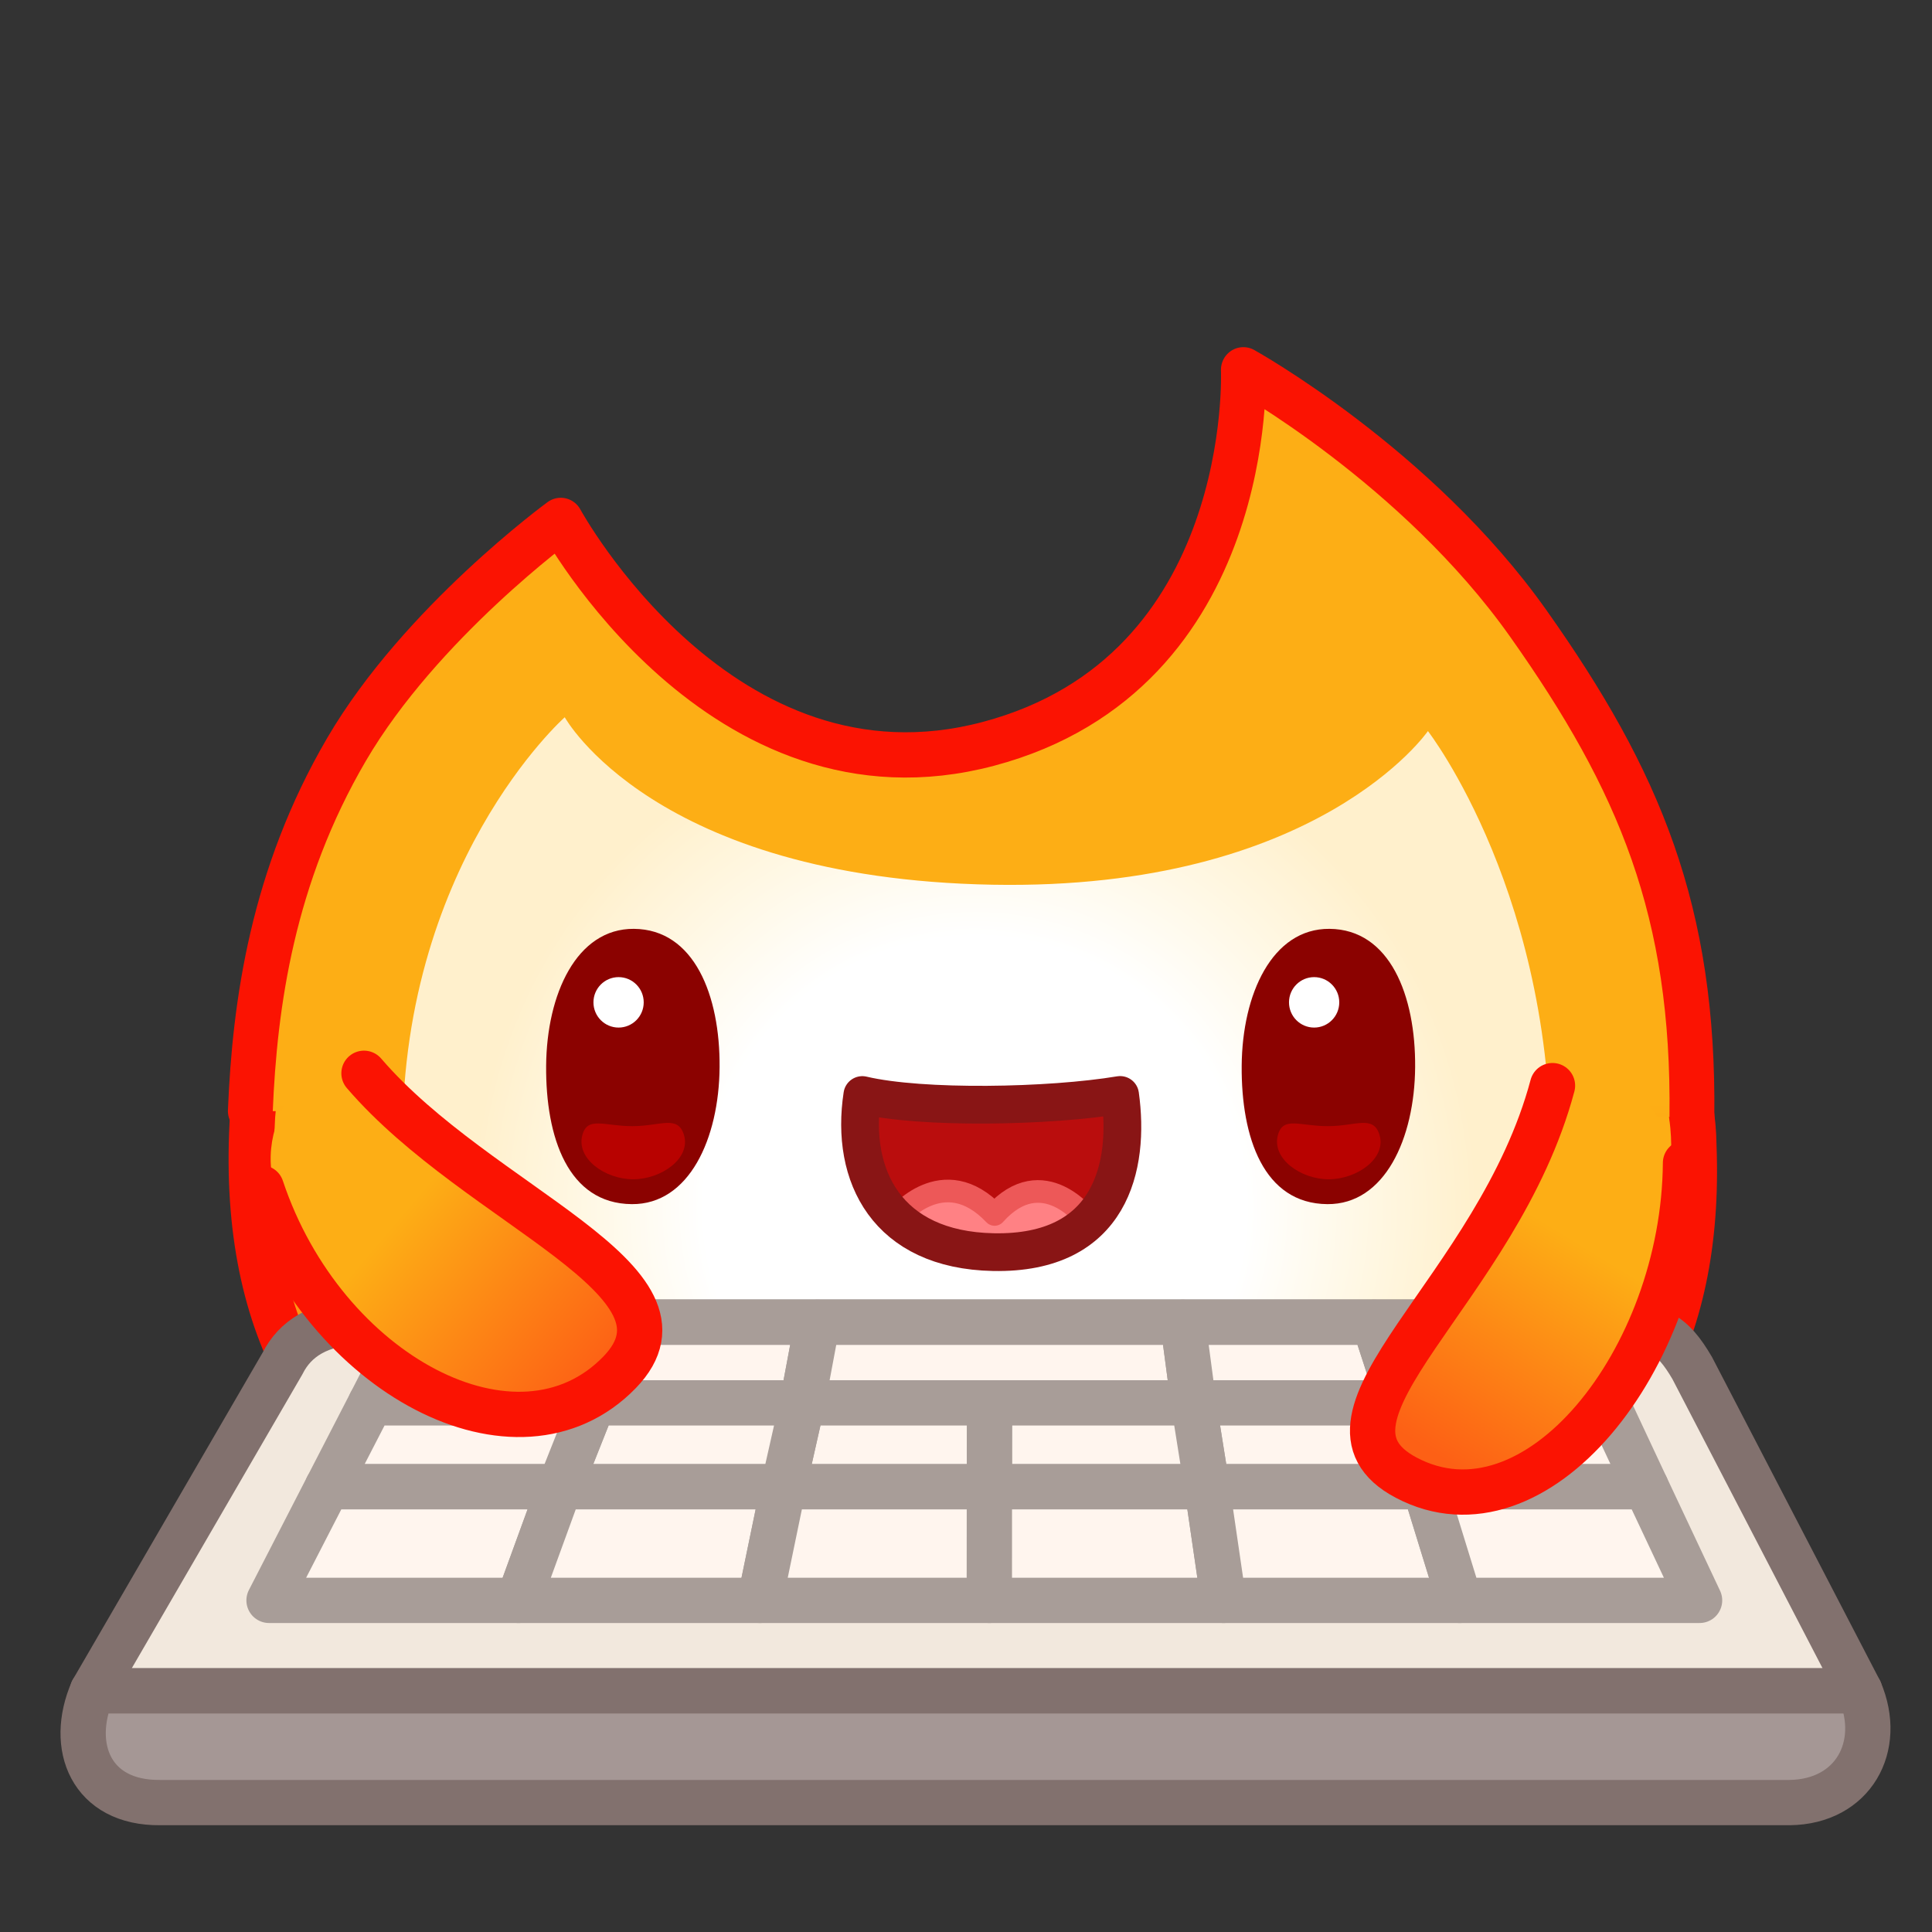<svg xmlns="http://www.w3.org/2000/svg" viewBox="0 0 512 512" width="512" height="512" preserveAspectRatio="xMidYMid meet" style="width: 100%; height: 100%; transform: translate3d(0px, 0px, 0px); content-visibility: visible;"><rect x="0" y="0" width="512" height="512" fill="#333333" stroke="none"/><defs><clipPath id="__lottie_element_2"><rect width="512" height="512" x="0" y="0"/></clipPath><linearGradient id="__lottie_element_6" spreadMethod="pad" gradientUnits="userSpaceOnUse" x1="-0.784" y1="-87.897" x2="-0.784" y2="110.701"><stop offset="29%" stop-color="rgb(253,174,21)"/><stop offset="64%" stop-color="rgb(253,135,21)"/><stop offset="100%" stop-color="rgb(253,96,21)"/></linearGradient><linearGradient id="__lottie_element_10" spreadMethod="pad" gradientUnits="userSpaceOnUse" x1="-0.724" y1="57.793" x2="-0.724" y2="264.168"><stop offset="29%" stop-color="rgb(253,174,21)"/><stop offset="64%" stop-color="rgb(253,135,21)"/><stop offset="100%" stop-color="rgb(253,96,21)"/></linearGradient><radialGradient id="__lottie_element_14" spreadMethod="pad" gradientUnits="userSpaceOnUse" cx="-0.402" cy="16.079" r="132.971" fx="-0.402" fy="16.079"><stop offset="54%" stop-color="rgb(255,255,255)"/><stop offset="77%" stop-color="rgb(255,248,229)"/><stop offset="100%" stop-color="rgb(255,240,204)"/></radialGradient><linearGradient id="__lottie_element_79" spreadMethod="pad" gradientUnits="userSpaceOnUse" x1="-21.783" y1="-34.317" x2="28.096" y2="46.805"><stop offset="29%" stop-color="rgb(253,174,21)"/><stop offset="64%" stop-color="rgb(253,135,21)"/><stop offset="100%" stop-color="rgb(253,96,21)"/></linearGradient><linearGradient id="__lottie_element_83" spreadMethod="pad" gradientUnits="userSpaceOnUse" x1="-21.783" y1="-34.317" x2="28.096" y2="46.805"><stop offset="29%" stop-color="rgb(253,174,21)"/><stop offset="64%" stop-color="rgb(253,135,21)"/><stop offset="100%" stop-color="rgb(253,96,21)"/></linearGradient><linearGradient id="__lottie_element_87" spreadMethod="pad" gradientUnits="userSpaceOnUse" x1="-21.783" y1="-34.317" x2="28.096" y2="46.805"><stop offset="29%" stop-color="rgb(253,174,21)"/><stop offset="64%" stop-color="rgb(253,135,21)"/><stop offset="100%" stop-color="rgb(253,96,21)"/></linearGradient><linearGradient id="__lottie_element_91" spreadMethod="pad" gradientUnits="userSpaceOnUse" x1="-21.783" y1="-34.317" x2="28.096" y2="46.805"><stop offset="29%" stop-color="rgb(253,174,21)"/><stop offset="64%" stop-color="rgb(253,135,21)"/><stop offset="100%" stop-color="rgb(253,96,21)"/></linearGradient><linearGradient id="__lottie_element_119" spreadMethod="pad" gradientUnits="userSpaceOnUse" x1="-4.678" y1="-28.452" x2="6.811" y2="22.101"><stop offset="18%" stop-color="rgb(250,128,131)"/><stop offset="33%" stop-color="rgb(252,159,165)"/><stop offset="59%" stop-color="rgb(255,191,199)"/><stop offset="79%" stop-color="rgb(255,178,182)"/><stop offset="92%" stop-color="rgb(255,166,165)"/></linearGradient></defs><g clip-path="url(#__lottie_element_2)"><g transform="matrix(1,0,0,1,345.924,181.399)" opacity="1" style="display: none;"><g opacity="1" transform="matrix(1,0,0,1,0,0)"><path fill="rgb(255,158,19)" fill-opacity="1" d=" M-158.201,-159.822 C-155.343,-144.115 -166.991,-137.333 -169.657,-126.066 C-172.324,-114.798 -163.16,-110.467 -156.58,-111.093 C-148.336,-113.543 -146.992,-119.772 -147.339,-126.563 C-147.672,-133.043 -149.763,-151.149 -158.201,-159.822z"/><path stroke-linecap="round" stroke-linejoin="round" fill-opacity="0" stroke="rgb(251,19,2)" stroke-opacity="1" stroke-width="11" d=" M-158.201,-159.822 C-155.343,-144.115 -166.991,-137.333 -169.657,-126.066 C-172.324,-114.798 -163.16,-110.467 -156.58,-111.093 C-148.336,-113.543 -146.992,-119.772 -147.339,-126.563 C-147.672,-133.043 -149.763,-151.149 -158.201,-159.822z"/></g></g><g transform="matrix(1,0,0,1,436.969,165.65)" opacity="1" style="display: none;"><g opacity="1" transform="matrix(1,0,0,1,0,0)"><path fill="rgb(255,158,19)" fill-opacity="1" d=" M-153.88,-153.785 C-155.143,-143.938 -161.805,-138.963 -164.447,-128.786 C-167.09,-118.608 -159.63,-115.348 -154.998,-116.449 C-149.675,-118.307 -150.214,-123.846 -150.504,-129.063 C-150.789,-134.151 -151.511,-146.383 -153.88,-153.785z"/><path stroke-linecap="round" stroke-linejoin="round" fill-opacity="0" stroke="rgb(251,19,2)" stroke-opacity="1" stroke-width="11" d=" M-153.88,-153.785 C-155.143,-143.938 -161.805,-138.963 -164.447,-128.786 C-167.09,-118.608 -159.63,-115.348 -154.998,-116.449 C-149.675,-118.307 -150.214,-123.846 -150.504,-129.063 C-150.789,-134.151 -151.511,-146.383 -153.88,-153.785z"/></g></g><g transform="matrix(0.995,-0.105,0.105,0.995,523.783,158.903)" opacity="1" style="display: none;"><g opacity="1" transform="matrix(1,0,0,1,0,0)"><path fill="rgb(255,158,19)" fill-opacity="1" d=" M-153.575,-153.359 C-155.129,-143.925 -161.439,-139.078 -164.08,-128.977 C-166.721,-118.877 -159.381,-115.692 -154.886,-116.827 C-149.769,-118.643 -150.441,-124.133 -150.727,-129.239 C-151.008,-134.229 -151.634,-146.047 -153.575,-153.359z"/><path stroke-linecap="round" stroke-linejoin="round" fill-opacity="0" stroke="rgb(251,19,2)" stroke-opacity="1" stroke-width="11" d=" M-153.575,-153.359 C-155.129,-143.925 -161.439,-139.078 -164.08,-128.977 C-166.721,-118.877 -159.381,-115.692 -154.886,-116.827 C-149.769,-118.643 -150.441,-124.133 -150.727,-129.239 C-151.008,-134.229 -151.634,-146.047 -153.575,-153.359z"/></g></g><g transform="matrix(1,0,0,1,450,158.75)" opacity="1" style="display: none;"><g opacity="1" transform="matrix(1,0,0,1,0,0)"><path fill="rgb(255,158,19)" fill-opacity="1" d=" M-150.813,-149.5 C-155.001,-143.812 -158.125,-140.12 -160.75,-130.716 C-163.375,-121.312 -157.125,-118.812 -153.875,-120.25 C-150.625,-121.688 -152.5,-126.737 -152.75,-130.837 C-153,-134.937 -152.751,-143 -150.813,-149.5z"/><path stroke-linecap="round" stroke-linejoin="round" fill-opacity="0" stroke="rgb(251,19,2)" stroke-opacity="1" stroke-width="11" d=" M-150.813,-149.5 C-155.001,-143.812 -158.125,-140.12 -160.75,-130.716 C-163.375,-121.312 -157.125,-118.812 -153.875,-120.25 C-150.625,-121.688 -152.5,-126.737 -152.75,-130.837 C-153,-134.937 -152.751,-143 -150.813,-149.5z"/></g></g><g transform="matrix(1,0,0,1,528.283,148.2)" opacity="1" style="display: none;"><g opacity="1" transform="matrix(1,0,0,1,0,0)"><path fill="rgb(255,158,19)" fill-opacity="1" d=" M-154.207,-131.33 C-161.069,-125.679 -166.952,-117.631 -168.008,-109.516 C-169.471,-99.055 -163.313,-96.235 -158.822,-97.37 C-153.711,-99.186 -154.479,-103.932 -154.672,-109.777 C-154.866,-115.621 -158.522,-120.726 -154.207,-131.33z"/><path stroke-linecap="round" stroke-linejoin="round" fill-opacity="0" stroke="rgb(251,19,2)" stroke-opacity="1" stroke-width="11" d=" M-154.207,-131.33 C-161.069,-125.679 -166.952,-117.631 -168.008,-109.516 C-169.471,-99.055 -163.313,-96.235 -158.822,-97.37 C-153.711,-99.186 -154.479,-103.932 -154.672,-109.777 C-154.866,-115.621 -158.522,-120.726 -154.207,-131.33z"/></g></g><g transform="matrix(1,0,0,1,350.965,154.157)" opacity="1" style="display: none;"><g opacity="1" transform="matrix(1,0,0,1,0,0)"><path fill="rgb(255,158,19)" fill-opacity="1" d=" M-167.099,-132.328 C-166.997,-124.972 -167.255,-117.581 -168.405,-109.235 C-169.321,-102.567 -166.988,-99.887 -162.426,-99.423 C-157.154,-99.737 -154.116,-103.421 -154.302,-109.517 C-154.487,-115.612 -162.01,-122.277 -167.099,-132.328z"/><path stroke-linecap="round" stroke-linejoin="round" fill-opacity="0" stroke="rgb(251,19,2)" stroke-opacity="1" stroke-width="11" d=" M-167.099,-132.328 C-166.997,-124.972 -167.255,-117.581 -168.405,-109.235 C-169.321,-102.567 -166.988,-99.887 -162.426,-99.423 C-157.154,-99.737 -154.116,-103.421 -154.302,-109.517 C-154.487,-115.612 -162.01,-122.277 -167.099,-132.328z"/></g></g><g transform="matrix(1,0,0,1,530.918,174.216)" opacity="1" style="display: none;"><g opacity="1" transform="matrix(1,0,0,1,0,0)"><path fill="rgb(255,158,19)" fill-opacity="1" d=" M-164.498,-138.226 C-168.317,-127.916 -171.367,-117.215 -172.583,-106.281 C-173.555,-97.523 -168.793,-93.941 -162.327,-93.36 C-154.212,-94.586 -150.297,-98.036 -150.397,-106.774 C-150.496,-115.513 -160.698,-121.32 -164.498,-138.226z"/><path stroke-linecap="round" stroke-linejoin="round" fill-opacity="0" stroke="rgb(251,19,2)" stroke-opacity="1" stroke-width="11" d=" M-164.498,-138.226 C-168.317,-127.916 -171.367,-117.215 -172.583,-106.281 C-173.555,-97.523 -168.793,-93.941 -162.327,-93.36 C-154.212,-94.586 -150.297,-98.036 -150.397,-106.774 C-150.496,-115.513 -160.698,-121.32 -164.498,-138.226z"/></g></g><g transform="matrix(0.99,-0.139,0.139,0.99,295.45,135.05)" opacity="1" style="display: none;"><g opacity="1" transform="matrix(1,0,0,1,0,0)"><path fill="rgb(255,158,19)" fill-opacity="1" d=" M-167.341,-131.781 C-166.874,-124.699 -166.874,-117.615 -168.017,-109.51 C-168.929,-103.035 -166.82,-100.438 -162.435,-99.985 C-157.427,-100.214 -154.471,-103.921 -154.664,-109.771 C-154.857,-115.621 -162.131,-122.366 -167.341,-131.781z"/><path stroke-linecap="round" stroke-linejoin="round" fill-opacity="0" stroke="rgb(251,19,2)" stroke-opacity="1" stroke-width="11" d=" M-167.341,-131.781 C-166.874,-124.699 -166.874,-117.615 -168.017,-109.51 C-168.929,-103.035 -166.82,-100.438 -162.435,-99.985 C-157.427,-100.214 -154.471,-103.921 -154.664,-109.771 C-154.857,-115.621 -162.131,-122.366 -167.341,-131.781z"/></g></g><g transform="matrix(1,0,0,1,535.6,270.35)" opacity="1" style="display: none;"><g opacity="1" transform="matrix(1,0,0,1,0,0)"><path fill="rgb(255,158,19)" fill-opacity="1" d=" M-170.65,-184.45 C-179.134,-156.542 -186.234,-131.342 -186.825,-108.325 C-187.791,-89.574 -180.084,-79.042 -163.975,-88.575 C-146.584,-79.892 -141.973,-94.881 -142,-112.875 C-141.759,-135.642 -160.409,-156.117 -170.65,-184.45z"/><path stroke-linecap="round" stroke-linejoin="round" fill-opacity="0" stroke="rgb(251,19,2)" stroke-opacity="1" stroke-width="11" d=" M-170.65,-184.45 C-179.134,-156.542 -186.234,-131.342 -186.825,-108.325 C-187.791,-89.574 -180.084,-79.042 -163.975,-88.575 C-146.584,-79.892 -141.973,-94.881 -142,-112.875 C-141.759,-135.642 -160.409,-156.117 -170.65,-184.45z"/></g></g><g transform="matrix(0.985,0.174,-0.174,0.985,432.16,187.685)" opacity="1" style="display: none;"><g opacity="1" transform="matrix(1,0,0,1,0,0)"><path fill="rgb(255,158,19)" fill-opacity="1" d=" M-159.389,-150.486 C-158.932,-142.146 -164.301,-135.075 -163.085,-129.111 C-161.988,-124.493 -158.73,-130.013 -156.513,-132.91 C-153.891,-130.06 -152.601,-126.044 -151.204,-129.185 C-149.723,-133.833 -155.676,-141.064 -159.389,-150.486z"/><path stroke-linecap="round" stroke-linejoin="round" fill-opacity="0" stroke="rgb(251,19,2)" stroke-opacity="1" stroke-width="11" d=" M-159.389,-150.486 C-158.932,-142.146 -164.301,-135.075 -163.085,-129.111 C-161.988,-124.493 -158.73,-130.013 -156.513,-132.91 C-153.891,-130.06 -152.601,-126.044 -151.204,-129.185 C-149.723,-133.833 -155.676,-141.064 -159.389,-150.486z"/></g></g><g transform="matrix(0.995,0.105,-0.105,0.995,371.645,178.744)" opacity="1" style="display: none;"><g opacity="1" transform="matrix(1,0,0,1,0,0)"><path fill="rgb(255,158,19)" fill-opacity="1" d=" M-159.362,-150.615 C-158.994,-142.251 -164.363,-135.107 -163.144,-129.071 C-162.046,-124.414 -158.772,-129.87 -156.524,-132.839 C-153.861,-129.915 -152.559,-125.969 -151.165,-129.144 C-149.684,-133.862 -155.722,-141.116 -159.362,-150.615z"/><path stroke-linecap="round" stroke-linejoin="round" fill-opacity="0" stroke="rgb(251,19,2)" stroke-opacity="1" stroke-width="11" d=" M-159.362,-150.615 C-158.994,-142.251 -164.363,-135.107 -163.144,-129.071 C-162.046,-124.414 -158.772,-129.87 -156.524,-132.839 C-153.861,-129.915 -152.559,-125.969 -151.165,-129.144 C-149.684,-133.862 -155.722,-141.116 -159.362,-150.615z"/></g></g><g transform="matrix(1,0,0,1,279,157.75)" opacity="1" style="display: none;"><g opacity="1" transform="matrix(1,0,0,1,0,0)"><path fill="rgb(255,158,19)" fill-opacity="1" d=" M-160.438,-145.375 C-156.5,-138 -161.813,-133.807 -160.75,-130.716 C-159.687,-127.625 -157.063,-135.687 -156.063,-135.75 C-155.063,-135.813 -154.25,-129 -152.75,-130.837 C-151.25,-132.674 -153.875,-139 -160.438,-145.375z"/><path stroke-linecap="round" stroke-linejoin="round" fill-opacity="0" stroke="rgb(251,19,2)" stroke-opacity="1" stroke-width="11" d=" M-160.438,-145.375 C-156.5,-138 -161.813,-133.807 -160.75,-130.716 C-159.687,-127.625 -157.063,-135.687 -156.063,-135.75 C-155.063,-135.813 -154.25,-129 -152.75,-130.837 C-151.25,-132.674 -153.875,-139 -160.438,-145.375z"/></g></g><g transform="matrix(1,0,0,1,257.805,332.685)" opacity="1" style="display: block;"><g opacity="1" transform="matrix(1,0,0,1,0,0)"><path fill="url(#__lottie_element_6)" fill-opacity="1" d=" M191.088,-29.154 C190.572,-83.986 119.449,-123.766 -0.559,-125.448 C-120.567,-127.13 -189.666,-82.81 -190.982,-34.776 C-196.741,77.249 -99.611,97.557 1.982,97.494 C106.838,97.429 195.198,75.247 191.088,-29.154z"/><path stroke-linecap="round" stroke-linejoin="round" fill-opacity="0" stroke="rgb(251,19,2)" stroke-opacity="1" stroke-width="12" d=" M191.088,-29.154 C190.572,-83.986 119.449,-123.766 -0.559,-125.448 C-120.567,-127.13 -189.666,-82.81 -190.982,-34.776 C-196.741,77.249 -99.611,97.557 1.982,97.494 C106.838,97.429 195.198,75.247 191.088,-29.154z"/></g></g><g transform="matrix(0.99,0,0,1,3.279,5)" opacity="1" style="display: block;"><g opacity="1" transform="matrix(1,0,0,1,256.644,169.424)"><path fill="url(#__lottie_element_10)" fill-opacity="1" d=" M-192.945,120.017 C-191.775,91.576 -187.008,57.716 -167.169,24.146 C-147.33,-9.424 -109.849,-36.508 -109.849,-36.508 C-109.849,-36.508 -67.027,41.576 4.669,22.693 C76.365,3.81 72.876,-76.424 72.876,-76.424 C72.876,-76.424 119.336,-50.924 149.154,-9.191 C178.972,32.542 193.579,67.076 192.945,121.592"/><path stroke-linecap="round" stroke-linejoin="round" fill-opacity="0" stroke="rgb(251,19,2)" stroke-opacity="1" stroke-width="12" d=" M-192.945,120.017 C-191.775,91.576 -187.008,57.716 -167.169,24.146 C-147.33,-9.424 -109.849,-36.508 -109.849,-36.508 C-109.849,-36.508 -67.027,41.576 4.669,22.693 C76.365,3.81 72.876,-76.424 72.876,-76.424 C72.876,-76.424 119.336,-50.924 149.154,-9.191 C178.972,32.542 193.579,67.076 192.945,121.592"/></g></g><g transform="matrix(1,0,0,1,258.784,303.957)" opacity="1" style="display: block;"><g opacity="1" transform="matrix(1,0,0,1,0,0)"><path fill="url(#__lottie_element_14)" fill-opacity="1" d=" M2.235,113.767 C-97.989,110.995 -150.97,64.77 -152.1,0.834 C-153.434,-74.611 -109.12,-113.877 -109.12,-113.877 C-109.12,-113.877 -85.607,-71.149 4.264,-69.497 C90.494,-67.912 119.631,-110.212 119.631,-110.212 C119.631,-110.212 153.986,-65.953 152.051,7.505 C150.403,70.086 98.925,116.441 2.235,113.767z"/></g></g><g transform="matrix(1,0,0,1,0,-0)" opacity="1" style="display: block;"><g opacity="1" transform="matrix(1,0,0,1,0,0)"><g opacity="1" transform="matrix(1,0,0,1,167.715,282.631)"><g opacity="1" transform="matrix(1,0,0,1,0,0)"><path fill="rgb(139,2,0)" fill-opacity="1" d=" M22.983,0.181 C22.839,19.127 14.897,36.596 -0.277,36.477 C-17.192,36.344 -23.127,18.765 -22.983,-0.181 C-22.839,-19.127 -14.933,-36.597 0.278,-36.477 C16.304,-36.351 23.127,-18.765 22.983,0.181z"/></g></g><g opacity="1" transform="matrix(1,0,0,1,163.93,265.633)"><path fill="rgb(255,255,255)" fill-opacity="1" d=" M0,-6.684 C3.678,-6.684 6.66,-3.691 6.66,0 C6.66,3.691 3.678,6.684 0,6.684 C-3.678,6.684 -6.66,3.691 -6.66,0 C-6.66,-3.691 -3.678,-6.684 0,-6.684z"/></g><g opacity="1" transform="matrix(1,0,0,1,167.816,305.051)"><path fill="rgb(184,2,0)" fill-opacity="1" d=" M13.449,-4.249 C15.293,1.953 7.42,7.468 -0.018,7.468 C-7.456,7.468 -15.175,1.997 -13.485,-4.249 C-12.12,-9.292 -7.687,-6.606 -0.249,-6.606 C7.189,-6.606 11.838,-9.668 13.449,-4.249z"/></g></g><g opacity="1" transform="matrix(1,0,0,1,0,0)"><g opacity="1" transform="matrix(1,0,0,1,352.043,282.631)"><g opacity="1" transform="matrix(1,0,0,1,0,0)"><path fill="rgb(139,2,0)" fill-opacity="1" d=" M22.983,0.181 C22.839,19.127 14.897,36.596 -0.277,36.477 C-17.192,36.344 -23.127,18.765 -22.983,-0.181 C-22.839,-19.127 -14.933,-36.597 0.278,-36.477 C16.304,-36.351 23.127,-18.765 22.983,0.181z"/></g></g><g opacity="1" transform="matrix(1,0,0,1,348.258,265.633)"><path fill="rgb(255,255,255)" fill-opacity="1" d=" M0,-6.684 C3.678,-6.684 6.66,-3.691 6.66,0 C6.66,3.691 3.678,6.684 0,6.684 C-3.678,6.684 -6.66,3.691 -6.66,0 C-6.66,-3.691 -3.678,-6.684 0,-6.684z"/></g><g opacity="1" transform="matrix(1,0,0,1,352.144,305.051)"><path fill="rgb(184,2,0)" fill-opacity="1" d=" M13.449,-4.249 C15.293,1.953 7.42,7.468 -0.018,7.468 C-7.456,7.468 -15.175,1.997 -13.485,-4.249 C-12.12,-9.292 -7.687,-6.606 -0.249,-6.606 C7.189,-6.606 11.838,-9.668 13.449,-4.249z"/></g></g></g><g transform="matrix(-0.992,-0.111,-0.111,0.99,261.537,256.375)" opacity="1" style="display: none;"><g opacity="1" transform="matrix(1,0,0,1,0,0)"><path fill="rgb(137,21,21)" fill-opacity="1" d=" M-98.184,-12.411 C-118.671,-12.776 -137.986,13.447 -136.806,14.309 C-135.626,15.171 -117.613,-0.24 -98.877,0.306 C-80.141,0.852 -59.48,15.939 -58.056,14.474 C-56.632,13.009 -77.697,-12.046 -98.184,-12.411z"/><path stroke-linecap="butt" stroke-linejoin="miter" fill-opacity="0" stroke-miterlimit="4" stroke="rgb(137,21,21)" stroke-opacity="1" stroke-width="10" d=" M-98.184,-12.411 C-118.671,-12.776 -137.986,13.447 -136.806,14.309 C-135.626,15.171 -117.613,-0.24 -98.877,0.306 C-80.141,0.852 -59.48,15.939 -58.056,14.474 C-56.632,13.009 -77.697,-12.046 -98.184,-12.411z"/></g></g><g transform="matrix(0.992,0.111,-0.111,0.99,269.244,257.656)" opacity="1" style="display: none;"><g opacity="1" transform="matrix(1,0,0,1,0,0)"><path fill="rgb(137,21,21)" fill-opacity="1" d=" M-95.578,-13.393 C-117.355,-13.852 -136.676,9.211 -135.564,10.038 C-134.452,10.865 -117.858,-1.932 -96.633,-2.005 C-75.408,-2.078 -56.53,13.509 -55.788,12.483 C-55.046,11.457 -73.801,-12.933 -95.578,-13.393z"/><path stroke-linecap="butt" stroke-linejoin="miter" fill-opacity="0" stroke-miterlimit="4" stroke="rgb(137,21,21)" stroke-opacity="1" stroke-width="10" d=" M-95.578,-13.393 C-117.355,-13.852 -136.676,9.211 -135.564,10.038 C-134.452,10.865 -117.858,-1.932 -96.633,-2.005 C-75.408,-2.078 -56.53,13.509 -55.788,12.483 C-55.046,11.457 -73.801,-12.933 -95.578,-13.393z"/></g></g><g transform="matrix(1,0,0,1,-0.001,0)" opacity="1" style="display: block;"><g opacity="1" transform="matrix(1,0,0,1,262.807,311.007)"><path fill="rgb(186,13,13)" fill-opacity="1" d=" M-34.281,-20.815 C-18.477,-17.072 15.389,-17.72 34.035,-20.833 C36.472,1.349 28.792,21.446 0.421,20.818 C-26.319,20.226 -35.922,2.108 -34.281,-20.815z"/></g><g opacity="1" transform="matrix(1,0,0,1,262.912,323.634)"><path fill="rgb(255,129,132)" fill-opacity="1" d=" M0.034,8.004 C18.135,8.266 25.185,-0.533 25.185,-0.533 C25.185,-0.533 13.553,-16.206 0.665,-1.794 C-12.988,-16.206 -25.185,-1.039 -25.185,-1.039 C-25.185,-1.039 -18.279,7.739 0.034,8.004z"/><path stroke-linecap="round" stroke-linejoin="round" fill-opacity="0" stroke="rgb(237,88,88)" stroke-opacity="1" stroke-width="6" d=" M0.034,8.004 C18.135,8.266 25.185,-0.533 25.185,-0.533 C25.185,-0.533 13.553,-16.206 0.665,-1.794 C-12.988,-16.206 -25.185,-1.039 -25.185,-1.039 C-25.185,-1.039 -18.279,7.739 0.034,8.004z"/></g><g opacity="1" transform="matrix(1,0,0,1,262.682,311.006)"><path stroke-linecap="round" stroke-linejoin="round" fill-opacity="0" stroke="rgb(137,21,21)" stroke-opacity="1" stroke-width="10" d=" M-34.156,-20.814 C-18.352,-17.071 15.514,-17.719 34.16,-20.832 C36.766,-2.062 31.853,21.447 0.546,20.819 C-27.621,20.254 -37.435,0.592 -34.156,-20.814z"/></g></g><g transform="matrix(0.965,0.709,-0.71,0.962,235.384,-237.037)" opacity="1" style="display: none;"><g opacity="1" transform="matrix(1,0,0,1,279.253,373.154)"><path fill="url(#__lottie_element_119)" fill-opacity="1" d=" M-11.391,-37.395 C-12.924,-35.224 -14.503,-33.883 -16.933,-33.325 C-19.363,-32.767 -20.043,-33.91 -20.997,-34.902 C-18.589,-35.089 -13.408,-36.323 -11.391,-37.395z"/><path stroke-linecap="round" stroke-linejoin="round" fill-opacity="0" stroke="rgb(229,78,78)" stroke-opacity="1" stroke-width="7" d=" M-11.391,-37.395 C-12.924,-35.224 -14.503,-33.883 -16.933,-33.325 C-19.363,-32.767 -20.043,-33.91 -20.997,-34.902 C-18.589,-35.089 -13.408,-36.323 -11.391,-37.395z"/></g><g opacity="1" transform="matrix(1,0,0,1,279.185,365.343)"><path stroke-linecap="round" stroke-linejoin="round" fill-opacity="0" stroke="rgb(229,78,78)" stroke-opacity="1" stroke-width="7" d="M0 0"/></g></g><g transform="matrix(0.992,0.111,-0.111,0.99,40.389,-49.527)" opacity="1" style="display: none;"><g opacity="1" transform="matrix(1,0,0,1,262.682,311.006)"><path stroke-linecap="round" stroke-linejoin="round" fill-opacity="0" stroke="rgb(137,21,21)" stroke-opacity="1" stroke-width="10" d=" M10.282,-8.61 C0.202,-7.06 -18.433,-5.492 -32.699,-17.588"/></g></g><g transform="matrix(1,0,0,1,0,0)" opacity="1" style="display: block;"><g opacity="1" transform="matrix(1,0,0,1,258.687,399.238)"><path fill="rgb(242,232,221)" fill-opacity="1" d=" M-234.185,48.856 C-234.185,48.856 -183.789,-37.956 -183.789,-37.956 C-180.623,-44.28 -174.101,-48.971 -162.452,-48.854 C-162.452,-48.854 166.101,-48.854 166.101,-48.854 C180.463,-48.493 184.548,-45.556 189.747,-36.727 C189.747,-36.727 234.185,48.856 234.185,48.856 C234.185,48.856 -234.185,48.856 -234.185,48.856z"/><path stroke-linecap="round" stroke-linejoin="round" fill-opacity="0" stroke="rgb(130,113,110)" stroke-opacity="1" stroke-width="12" d=" M-234.185,48.856 C-234.185,48.856 -183.789,-37.956 -183.789,-37.956 C-180.623,-44.28 -174.101,-48.971 -162.452,-48.854 C-162.452,-48.854 166.101,-48.854 166.101,-48.854 C180.463,-48.493 184.548,-45.556 189.747,-36.727 C189.747,-36.727 234.185,48.856 234.185,48.856 C234.185,48.856 -234.185,48.856 -234.185,48.856z"/></g><g opacity="1" transform="matrix(1,0,0,1,258.516,462.899)"><path fill="rgb(165,151,149)" fill-opacity="1" d=" M-216.069,14.803 C-234.414,14.995 -240.389,-0.045 -234.015,-14.805 C-234.015,-14.805 234.356,-14.805 234.356,-14.805 C240.633,-0.045 232.59,14.612 215.739,14.803 C215.739,14.803 -216.069,14.803 -216.069,14.803z"/><path stroke-linecap="round" stroke-linejoin="round" fill-opacity="0" stroke="rgb(130,113,110)" stroke-opacity="1" stroke-width="12" d=" M-216.069,14.803 C-234.414,14.995 -240.389,-0.045 -234.015,-14.805 C-234.015,-14.805 234.356,-14.805 234.356,-14.805 C240.633,-0.045 232.59,14.612 215.739,14.803 C215.739,14.803 -216.069,14.803 -216.069,14.803z"/></g></g><g transform="matrix(1,0,0,1,131.258,361.097)" opacity="1" style="display: block;"><g opacity="1" transform="matrix(1,0,0,1,0,0)"><path fill="rgb(255,245,238)" fill-opacity="1" d=" M33.005,-10.672 C33.005,-10.672 -22.054,-10.672 -22.054,-10.672 C-22.054,-10.672 -33.005,10.672 -33.005,10.672 C-33.005,10.672 25.954,10.672 25.954,10.672 C25.954,10.672 33.005,-10.672 33.005,-10.672z"/><path stroke-linecap="round" stroke-linejoin="round" fill-opacity="0" stroke="rgb(168,157,152)" stroke-opacity="1" stroke-width="12" d=" M33.005,-10.672 C33.005,-10.672 -22.054,-10.672 -22.054,-10.672 C-22.054,-10.672 -33.005,10.672 -33.005,10.672 C-33.005,10.672 25.954,10.672 25.954,10.672 C25.954,10.672 33.005,-10.672 33.005,-10.672z"/></g></g><g transform="matrix(1,0,0,1,186.921,361.097)" opacity="1" style="display: block;"><g opacity="1" transform="matrix(1,0,0,1,0,0)"><path fill="rgb(255,245,238)" fill-opacity="1" d=" M25.709,10.672 C25.709,10.672 29.709,-10.672 29.709,-10.672 C29.709,-10.672 -22.658,-10.672 -22.658,-10.672 C-22.658,-10.672 -29.709,10.672 -29.709,10.672 C-29.709,10.672 25.709,10.672 25.709,10.672z"/><path stroke-linecap="round" stroke-linejoin="round" fill-opacity="0" stroke="rgb(168,157,152)" stroke-opacity="1" stroke-width="12" d=" M25.709,10.672 C25.709,10.672 29.709,-10.672 29.709,-10.672 C29.709,-10.672 -22.658,-10.672 -22.658,-10.672 C-22.658,-10.672 -29.709,10.672 -29.709,10.672 C-29.709,10.672 25.709,10.672 25.709,10.672z"/></g></g><g transform="matrix(1,0,0,1,264.467,361.097)" opacity="1" style="display: block;"><g opacity="1" transform="matrix(1,0,0,1,0,0)"><path fill="rgb(255,245,238)" fill-opacity="1" d=" M49.009,-10.672 C49.009,-10.672 -2.247,-10.672 -2.247,-10.672 C-2.247,-10.672 -47.836,-10.672 -47.836,-10.672 C-47.836,-10.672 -51.837,10.672 -51.837,10.672 C-51.837,10.672 -2.255,10.672 -2.255,10.672 C-2.255,10.672 51.837,10.672 51.837,10.672 C51.837,10.672 49.009,-10.672 49.009,-10.672z"/><path stroke-linecap="round" stroke-linejoin="round" fill-opacity="0" stroke="rgb(168,157,152)" stroke-opacity="1" stroke-width="12" d=" M49.009,-10.672 C49.009,-10.672 -2.247,-10.672 -2.247,-10.672 C-2.247,-10.672 -47.836,-10.672 -47.836,-10.672 C-47.836,-10.672 -51.837,10.672 -51.837,10.672 C-51.837,10.672 -2.255,10.672 -2.255,10.672 C-2.255,10.672 51.837,10.672 51.837,10.672 C51.837,10.672 49.009,-10.672 49.009,-10.672z"/></g></g><g transform="matrix(1,0,0,1,342.276,361.097)" opacity="1" style="display: block;"><g opacity="1" transform="matrix(1,0,0,1,0,0)"><path fill="rgb(255,245,238)" fill-opacity="1" d=" M28.8,10.672 C28.8,10.672 21.836,-10.672 21.836,-10.672 C21.836,-10.672 -28.8,-10.672 -28.8,-10.672 C-28.8,-10.672 -25.972,10.672 -25.972,10.672 C-25.972,10.672 28.8,10.672 28.8,10.672z"/><path stroke-linecap="round" stroke-linejoin="round" fill-opacity="0" stroke="rgb(168,157,152)" stroke-opacity="1" stroke-width="12" d=" M28.8,10.672 C28.8,10.672 21.836,-10.672 21.836,-10.672 C21.836,-10.672 -28.8,-10.672 -28.8,-10.672 C-28.8,-10.672 -25.972,10.672 -25.972,10.672 C-25.972,10.672 28.8,10.672 28.8,10.672z"/></g></g><g transform="matrix(1,0,0,1,394.963,361.097)" opacity="1" style="display: block;"><g opacity="1" transform="matrix(1,0,0,1,0,0)"><path fill="rgb(255,245,238)" fill-opacity="1" d=" M30.851,10.672 C30.851,10.672 20.743,-10.672 20.743,-10.672 C20.743,-10.672 -30.851,-10.672 -30.851,-10.672 C-30.851,-10.672 -23.888,10.672 -23.888,10.672 C-23.888,10.672 30.851,10.672 30.851,10.672z"/><path stroke-linecap="round" stroke-linejoin="round" fill-opacity="0" stroke="rgb(168,157,152)" stroke-opacity="1" stroke-width="12" d=" M30.851,10.672 C30.851,10.672 20.743,-10.672 20.743,-10.672 C20.743,-10.672 -30.851,-10.672 -30.851,-10.672 C-30.851,-10.672 -23.888,10.672 -23.888,10.672 C-23.888,10.672 30.851,10.672 30.851,10.672z"/></g></g><g transform="matrix(1,0,0,1,403.651,382.888)" opacity="1" style="display: block;"><g opacity="1" transform="matrix(1,0,0,1,0,0)"><path fill="rgb(255,245,238)" fill-opacity="1" d=" M-26.104,11.119 C-26.104,11.119 32.576,11.119 32.576,11.119 C32.576,11.119 22.163,-11.119 22.163,-11.119 C22.163,-11.119 -32.576,-11.119 -32.576,-11.119 C-32.576,-11.119 -26.104,11.119 -26.104,11.119z"/><path stroke-linecap="round" stroke-linejoin="round" fill-opacity="0" stroke="rgb(168,157,152)" stroke-opacity="1" stroke-width="12" d=" M-26.104,11.119 C-26.104,11.119 32.576,11.119 32.576,11.119 C32.576,11.119 22.163,-11.119 22.163,-11.119 C22.163,-11.119 -32.576,-11.119 -32.576,-11.119 C-32.576,-11.119 -26.104,11.119 -26.104,11.119z"/></g></g><g transform="matrix(1,0,0,1,346.925,382.888)" opacity="1" style="display: block;"><g opacity="1" transform="matrix(1,0,0,1,0,0)"><path fill="rgb(255,245,238)" fill-opacity="1" d=" M-30.622,-11.119 C-30.622,-11.119 -27.078,11.119 -27.078,11.119 C-27.078,11.119 30.622,11.119 30.622,11.119 C30.622,11.119 24.15,-11.119 24.15,-11.119 C24.15,-11.119 -30.622,-11.119 -30.622,-11.119z"/><path stroke-linecap="round" stroke-linejoin="round" fill-opacity="0" stroke="rgb(168,157,152)" stroke-opacity="1" stroke-width="12" d=" M-30.622,-11.119 C-30.622,-11.119 -27.078,11.119 -27.078,11.119 C-27.078,11.119 30.622,11.119 30.622,11.119 C30.622,11.119 24.15,-11.119 24.15,-11.119 C24.15,-11.119 -30.622,-11.119 -30.622,-11.119z"/></g></g><g transform="matrix(1,0,0,1,291.024,382.888)" opacity="1" style="display: block;"><g opacity="1" transform="matrix(1,0,0,1,0,0)"><path fill="rgb(255,245,238)" fill-opacity="1" d=" M-28.813,-11.119 C-28.813,-11.119 -28.823,11.119 -28.823,11.119 C-28.823,11.119 28.823,11.119 28.823,11.119 C28.823,11.119 25.28,-11.119 25.28,-11.119 C25.28,-11.119 -28.813,-11.119 -28.813,-11.119z"/><path stroke-linecap="round" stroke-linejoin="round" fill-opacity="0" stroke="rgb(168,157,152)" stroke-opacity="1" stroke-width="12" d=" M-28.813,-11.119 C-28.813,-11.119 -28.823,11.119 -28.823,11.119 C-28.823,11.119 28.823,11.119 28.823,11.119 C28.823,11.119 25.28,-11.119 25.28,-11.119 C25.28,-11.119 -28.813,-11.119 -28.813,-11.119z"/></g></g><g transform="matrix(1,0,0,1,234.915,382.888)" opacity="1" style="display: block;"><g opacity="1" transform="matrix(1,0,0,1,0,0)"><path fill="rgb(255,245,238)" fill-opacity="1" d=" M-22.284,-11.119 C-22.284,-11.119 -27.297,11.119 -27.297,11.119 C-27.297,11.119 27.287,11.119 27.287,11.119 C27.287,11.119 27.297,-11.119 27.297,-11.119 C27.297,-11.119 -22.284,-11.119 -22.284,-11.119z"/><path stroke-linecap="round" stroke-linejoin="round" fill-opacity="0" stroke="rgb(168,157,152)" stroke-opacity="1" stroke-width="12" d=" M-22.284,-11.119 C-22.284,-11.119 -27.297,11.119 -27.297,11.119 C-27.297,11.119 27.287,11.119 27.287,11.119 C27.287,11.119 27.297,-11.119 27.297,-11.119 C27.297,-11.119 -22.284,-11.119 -22.284,-11.119z"/></g></g><g transform="matrix(1,0,0,1,180.504,382.888)" opacity="1" style="display: block;"><g opacity="1" transform="matrix(1,0,0,1,0,0)"><path fill="rgb(255,245,238)" fill-opacity="1" d=" M-23.292,-11.119 C-23.292,-11.119 -32.127,11.119 -32.127,11.119 C-32.127,11.119 27.114,11.119 27.114,11.119 C27.114,11.119 32.127,-11.119 32.127,-11.119 C32.127,-11.119 -23.292,-11.119 -23.292,-11.119z"/><path stroke-linecap="round" stroke-linejoin="round" fill-opacity="0" stroke="rgb(168,157,152)" stroke-opacity="1" stroke-width="12" d=" M-23.292,-11.119 C-23.292,-11.119 -32.127,11.119 -32.127,11.119 C-32.127,11.119 27.114,11.119 27.114,11.119 C27.114,11.119 32.127,-11.119 32.127,-11.119 C32.127,-11.119 -23.292,-11.119 -23.292,-11.119z"/></g></g><g transform="matrix(1,0,0,1,121.999,382.888)" opacity="1" style="display: block;"><g opacity="1" transform="matrix(1,0,0,1,0,0)"><path fill="rgb(255,245,238)" fill-opacity="1" d=" M35.213,-11.119 C35.213,-11.119 -23.745,-11.119 -23.745,-11.119 C-23.745,-11.119 -35.213,11.119 -35.213,11.119 C-35.213,11.119 26.378,11.119 26.378,11.119 C26.378,11.119 35.213,-11.119 35.213,-11.119z"/><path stroke-linecap="round" stroke-linejoin="round" fill-opacity="0" stroke="rgb(168,157,152)" stroke-opacity="1" stroke-width="12" d=" M35.213,-11.119 C35.213,-11.119 -23.745,-11.119 -23.745,-11.119 C-23.745,-11.119 -35.213,11.119 -35.213,11.119 C-35.213,11.119 26.378,11.119 26.378,11.119 C26.378,11.119 35.213,-11.119 35.213,-11.119z"/></g></g><g transform="matrix(1,0,0,1,109.837,409.061)" opacity="1" style="display: block;"><g opacity="1" transform="matrix(1,0,0,1,0,0)"><path fill="rgb(255,245,238)" fill-opacity="1" d=" M-23.052,-15.054 C-23.052,-15.054 -38.54,15.054 -38.54,15.054 C-38.54,15.054 27.565,15.054 27.565,15.054 C27.565,15.054 38.54,-15.054 38.54,-15.054 C38.54,-15.054 -23.052,-15.054 -23.052,-15.054z"/><path stroke-linecap="round" stroke-linejoin="round" fill-opacity="0" stroke="rgb(168,157,152)" stroke-opacity="1" stroke-width="12" d=" M-23.052,-15.054 C-23.052,-15.054 -38.54,15.054 -38.54,15.054 C-38.54,15.054 27.565,15.054 27.565,15.054 C27.565,15.054 38.54,-15.054 38.54,-15.054 C38.54,-15.054 -23.052,-15.054 -23.052,-15.054z"/></g></g><g transform="matrix(1,0,0,1,172.51,409.061)" opacity="1" style="display: block;"><g opacity="1" transform="matrix(1,0,0,1,0,0)"><path fill="rgb(255,245,238)" fill-opacity="1" d=" M-24.133,-15.054 C-24.133,-15.054 -35.108,15.054 -35.108,15.054 C-35.108,15.054 28.882,15.054 28.882,15.054 C28.882,15.054 35.108,-15.054 35.108,-15.054 C35.108,-15.054 -24.133,-15.054 -24.133,-15.054z"/><path stroke-linecap="round" stroke-linejoin="round" fill-opacity="0" stroke="rgb(168,157,152)" stroke-opacity="1" stroke-width="12" d=" M-24.133,-15.054 C-24.133,-15.054 -35.108,15.054 -35.108,15.054 C-35.108,15.054 28.882,15.054 28.882,15.054 C28.882,15.054 35.108,-15.054 35.108,-15.054 C35.108,-15.054 -24.133,-15.054 -24.133,-15.054z"/></g></g><g transform="matrix(1,0,0,1,231.797,409.061)" opacity="1" style="display: block;"><g opacity="1" transform="matrix(1,0,0,1,0,0)"><path fill="rgb(255,245,238)" fill-opacity="1" d=" M-24.179,-15.054 C-24.179,-15.054 -30.405,15.054 -30.405,15.054 C-30.405,15.054 30.392,15.054 30.392,15.054 C30.392,15.054 30.405,-15.054 30.405,-15.054 C30.405,-15.054 -24.179,-15.054 -24.179,-15.054z"/><path stroke-linecap="round" stroke-linejoin="round" fill-opacity="0" stroke="rgb(168,157,152)" stroke-opacity="1" stroke-width="12" d=" M-24.179,-15.054 C-24.179,-15.054 -30.405,15.054 -30.405,15.054 C-30.405,15.054 30.392,15.054 30.392,15.054 C30.392,15.054 30.405,-15.054 30.405,-15.054 C30.405,-15.054 -24.179,-15.054 -24.179,-15.054z"/></g></g><g transform="matrix(1,0,0,1,293.219,409.061)" opacity="1" style="display: block;"><g opacity="1" transform="matrix(1,0,0,1,0,0)"><path fill="rgb(255,245,238)" fill-opacity="1" d=" M-31.017,-15.054 C-31.017,-15.054 -31.03,15.054 -31.03,15.054 C-31.03,15.054 31.03,15.054 31.03,15.054 C31.03,15.054 26.629,-15.054 26.629,-15.054 C26.629,-15.054 -31.017,-15.054 -31.017,-15.054z"/><path stroke-linecap="round" stroke-linejoin="round" fill-opacity="0" stroke="rgb(168,157,152)" stroke-opacity="1" stroke-width="12" d=" M-31.017,-15.054 C-31.017,-15.054 -31.03,15.054 -31.03,15.054 C-31.03,15.054 31.03,15.054 31.03,15.054 C31.03,15.054 26.629,-15.054 26.629,-15.054 C26.629,-15.054 -31.017,-15.054 -31.017,-15.054z"/></g></g><g transform="matrix(1,0,0,1,353.338,409.061)" opacity="1" style="display: block;"><g opacity="1" transform="matrix(1,0,0,1,0,0)"><path fill="rgb(255,245,238)" fill-opacity="1" d=" M24.209,-15.054 C24.209,-15.054 -33.491,-15.054 -33.491,-15.054 C-33.491,-15.054 -29.09,15.054 -29.09,15.054 C-29.09,15.054 33.491,15.054 33.491,15.054 C33.491,15.054 24.209,-15.054 24.209,-15.054z"/><path stroke-linecap="round" stroke-linejoin="round" fill-opacity="0" stroke="rgb(168,157,152)" stroke-opacity="1" stroke-width="12" d=" M24.209,-15.054 C24.209,-15.054 -33.491,-15.054 -33.491,-15.054 C-33.491,-15.054 -29.09,15.054 -29.09,15.054 C-29.09,15.054 33.491,15.054 33.491,15.054 C33.491,15.054 24.209,-15.054 24.209,-15.054z"/></g></g><g transform="matrix(1,0,0,1,413.976,409.061)" opacity="1" style="display: block;"><g opacity="1" transform="matrix(1,0,0,1,0,0)"><path fill="rgb(255,245,238)" fill-opacity="1" d=" M-27.147,15.054 C-27.147,15.054 36.429,15.054 36.429,15.054 C36.429,15.054 22.252,-15.054 22.252,-15.054 C22.252,-15.054 -36.429,-15.054 -36.429,-15.054 C-36.429,-15.054 -27.147,15.054 -27.147,15.054z"/><path stroke-linecap="round" stroke-linejoin="round" fill-opacity="0" stroke="rgb(168,157,152)" stroke-opacity="1" stroke-width="12" d=" M-27.147,15.054 C-27.147,15.054 36.429,15.054 36.429,15.054 C36.429,15.054 22.252,-15.054 22.252,-15.054 C22.252,-15.054 -36.429,-15.054 -36.429,-15.054 C-36.429,-15.054 -27.147,15.054 -27.147,15.054z"/></g></g><g transform="matrix(0.951,-0.309,0.309,0.951,-90.547,42.706)" opacity="1" style="display: block;"><g opacity="1" transform="matrix(1,0,0,1,109.262,336.62)"><path fill="url(#__lottie_element_79)" fill-opacity="1" d=" M-37.904,-26.225 C-36.582,21.12 -0.413,65.473 33.807,47.402 C63.859,31.532 11.486,-4.246 -6.099,-48.919 C-11.481,-62.59 -38.511,-47.973 -37.904,-26.225z"/></g><g opacity="1" transform="matrix(1,0,0,1,107.545,338.502)"><path stroke-linecap="round" stroke-linejoin="round" fill-opacity="0" stroke="rgb(251,19,2)" stroke-opacity="1" stroke-width="12" d=" M-39.633,-30.314 C-39.247,21.934 1.303,63.591 35.523,45.52 C65.575,29.65 13.666,-7.554 -4.383,-50.8"/></g></g><g transform="matrix(1.007,-0.171,0.192,0.951,-56.334,8.051)" opacity="1" style="display: none;"><g opacity="1" transform="matrix(1,0,0,1,109.262,336.62)"><path fill="url(#__lottie_element_87)" fill-opacity="1" d=" M-33.57,-56.14 C-27.098,-110.921 -45.595,-150.428 -21.779,-147.326 C2.396,-144.806 49.973,-109.519 1.926,-46.055 C-5.978,-32.517 -35.229,-37.437 -33.57,-56.14z"/></g><g opacity="1" transform="matrix(1,0,0,1,107.545,338.502)"><path stroke-linecap="round" stroke-linejoin="round" fill-opacity="0" stroke="rgb(251,19,2)" stroke-opacity="1" stroke-width="12" d=" M-34.183,-57.439 C-28.06,-115.356 -46.119,-152.692 -20.062,-149.207 C2.267,-146.402 50.529,-114.099 3.643,-47.936"/></g></g><g transform="matrix(-1,0,0,1,514.588,0)" opacity="1" style="display: block;"><g opacity="1" transform="matrix(1,0,0,1,109.262,336.62)"><path fill="url(#__lottie_element_83)" fill-opacity="1" d=" M-37.904,-26.225 C-36.582,21.12 -1.566,73.053 32.654,54.982 C62.706,39.112 6.078,9.048 -6.099,-48.919 C-9.12,-63.298 -38.511,-47.973 -37.904,-26.225z"/></g><g opacity="1" transform="matrix(1,0,0,1,107.545,338.502)"><path stroke-linecap="round" stroke-linejoin="round" fill-opacity="0" stroke="rgb(251,19,2)" stroke-opacity="1" stroke-width="12" d=" M-39.633,-30.314 C-39.247,21.934 0.151,71.172 34.371,53.101 C64.423,37.231 10.094,3.52 -4.383,-50.8"/></g></g><g transform="matrix(-0.913,0.296,0.265,1.007,427.195,-26.938)" opacity="0.752" style="display: none;"><g opacity="1" transform="matrix(1,0,0,1,109.262,336.62)"><path fill="url(#__lottie_element_91)" fill-opacity="1" d=" M-36.471,-64.267 C-44.601,-101.002 -15.256,-136.67 0.646,-130.682 C16.548,-124.694 16.867,-75.5 -1.387,-41.799 C-9.157,-27.455 -30.905,-39.114 -36.471,-64.267z"/></g><g opacity="1" transform="matrix(1,0,0,1,107.545,338.502)"><path stroke-linecap="round" stroke-linejoin="round" fill-opacity="0" stroke="rgb(251,19,2)" stroke-opacity="1" stroke-width="12" d=" M-37.823,-63.098 C-43.488,-105.782 -15.821,-140.404 2.362,-132.563 C20.545,-124.722 17.989,-78.031 0.33,-43.681"/></g></g><g transform="matrix(1.16,0,0,1.16,407.145,449.153)" opacity="1" style="display: none;"><g opacity="1" transform="matrix(1,0,0,1,-0.862,0)"><path stroke-linecap="round" stroke-linejoin="round" fill-opacity="0" stroke="rgb(255,233,0)" stroke-opacity="1" stroke-width="8" d=" M-222.968,-101.23 C-219.504,-91.123 -216.489,-80.091 -213.93,-67.965 M-212.33,-144.719 C-207.498,-132.758 -203.629,-119.519 -200.809,-105.084"/></g></g><g transform="matrix(1.16,0,0,1.16,407.145,449.153)" opacity="1" style="display: none;"><g opacity="1" transform="matrix(1,0,0,1,-0.862,0)"><path stroke-linecap="round" stroke-linejoin="round" fill-opacity="0" stroke="rgb(255,233,0)" stroke-opacity="1" stroke-width="8" d=" M-205.344,-125.655 C-200.557,-114.413 -196.879,-102.422 -194.289,-89.762 M-161.799,-174.509 C-158.966,-168.715 -156.658,-162.81 -154.907,-156.864 M-170.528,-140.41 C-165.649,-128.949 -161.675,-116.581 -158.832,-103.33"/></g></g><g transform="matrix(1.16,0,0,1.16,407.145,449.153)" opacity="1" style="display: none;"><g opacity="1" transform="matrix(1,0,0,1,-0.862,0)"><path stroke-linecap="round" stroke-linejoin="round" fill-opacity="0" stroke="rgb(255,233,0)" stroke-opacity="1" stroke-width="8" d=" M-210.825,-71.692 C-209.135,-65.036 -207.849,-58.228 -207.025,-51.288 M-187.709,-144.976 C-185.886,-140.839 -184.264,-136.617 -182.887,-132.323 M-177.469,-88.723 C-174.86,-80.727 -172.763,-72.481 -171.249,-64.004"/></g></g><g transform="matrix(1.16,0,0,1.16,407.145,449.153)" opacity="1" style="display: none;"><g opacity="1" transform="matrix(1,0,0,1,-0.862,0)"><path stroke-linecap="round" stroke-linejoin="round" fill-opacity="0" stroke="rgb(255,233,0)" stroke-opacity="1" stroke-width="8" d=" M-229.557,-83.222 C-228.519,-77 -227.618,-70.659 -226.853,-64.219 M-188.842,-149.07 C-186.569,-143.19 -184.624,-137.591 -182.887,-132.323 M-191.334,-85.75 C-189.369,-77.092 -187.829,-68.12 -186.767,-58.831"/></g></g><g transform="matrix(1.16,0,0,1.16,407.145,449.153)" opacity="1" style="display: none;"><g opacity="1" transform="matrix(1,0,0,1,-0.862,0)"><path stroke-linecap="round" stroke-linejoin="round" fill-opacity="0" stroke="rgb(255,233,0)" stroke-opacity="1" stroke-width="8" d=" M-217.773,-158.067 C-209.991,-148.3 -203.536,-137.417 -198.246,-125.176 M-198.333,-193.528 C-192.182,-187.051 -186.409,-180.386 -181.142,-173.655 M-205.558,-180.804 C-197.147,-170.781 -189.636,-159.633 -183.433,-147.278"/></g></g><g transform="matrix(-1.16,0,0,1.16,124.015,449.153)" opacity="1" style="display: none;"><g opacity="1" transform="matrix(1,0,0,1,-0.862,0)"><path stroke-linecap="round" stroke-linejoin="round" fill-opacity="0" stroke="rgb(255,233,0)" stroke-opacity="1" stroke-width="8" d=" M-222.712,-100.479 C-219.282,-90.361 -216.298,-79.32 -213.766,-67.189 M-211.976,-143.837 C-207.206,-131.849 -203.395,-118.593 -200.628,-104.151"/></g></g><g transform="matrix(-1.16,0,0,1.16,119.015,449.153)" opacity="1" style="display: none;"><g opacity="1" transform="matrix(1,0,0,1,-0.862,0)"><path stroke-linecap="round" stroke-linejoin="round" fill-opacity="0" stroke="rgb(255,233,0)" stroke-opacity="1" stroke-width="8" d=" M-194.159,-89.121 C-192.567,-81.217 -191.398,-73.054 -190.646,-64.65 M-154.814,-156.547 C-153.638,-152.506 -152.719,-148.447 -152.068,-144.392 M-158.69,-102.668 C-156.977,-94.56 -155.687,-86.124 -154.87,-77.366"/></g></g><g transform="matrix(-1.16,0,0,1.16,115.015,449.153)" opacity="1" style="display: none;"><g opacity="1" transform="matrix(1,0,0,1,-0.862,0)"><path stroke-linecap="round" stroke-linejoin="round" fill-opacity="0" stroke="rgb(255,233,0)" stroke-opacity="1" stroke-width="8" d=" M-221.682,-102.096 C-217.151,-92.298 -213.428,-82.027 -210.744,-71.369 M-197.518,-163.626 C-193.835,-157.59 -190.479,-151.289 -187.622,-144.777 M-193.542,-124.961 C-187.013,-113.45 -181.514,-101.215 -177.342,-88.334"/></g></g><g transform="matrix(-1.16,0,0,1.16,109.015,449.153)" opacity="1" style="display: none;"><g opacity="1" transform="matrix(1,0,0,1,-0.862,0)"><path stroke-linecap="round" stroke-linejoin="round" fill-opacity="0" stroke="rgb(255,233,0)" stroke-opacity="1" stroke-width="8" d=" M-235.614,-112.17 C-233.215,-102.784 -231.181,-93.008 -229.507,-82.921 M-200.029,-174.065 C-195.468,-165.217 -191.805,-156.755 -188.741,-148.807 M-204.185,-125.782 C-198.861,-113.151 -194.466,-99.669 -191.238,-85.326"/></g></g><g transform="matrix(1.006,-0.095,0.096,0.966,196.872,289.505)" opacity="1" style="display: none;"><g opacity="1" transform="matrix(1,0,0,1,0,0)"><path fill="rgb(255,255,255)" fill-opacity="1" d=" M-81.041,67.03 C-81.041,67.03 -86.388,109.804 -86.388,109.804 C-86.388,109.804 -138.396,90.852 -138.396,90.852 C-138.396,90.852 -94.673,120.024 -94.673,120.024 C-94.673,120.024 -139.285,130.373 -139.285,130.373 C-139.285,130.373 -84.103,132.058 -75.75,128.5 C-67.397,124.942 -40.106,84.285 -40.106,84.285 C-40.106,84.285 -72.22,107.258 -72.22,107.258 C-72.22,107.258 -81.041,67.03 -81.041,67.03z"/><path stroke-linecap="round" stroke-linejoin="round" fill-opacity="0" stroke="rgb(248,255,14)" stroke-opacity="1" stroke-width="8" d=" M-81.041,67.03 C-81.041,67.03 -86.388,109.804 -86.388,109.804 C-86.388,109.804 -138.396,90.852 -138.396,90.852 C-138.396,90.852 -94.673,120.024 -94.673,120.024 C-94.673,120.024 -139.285,130.373 -139.285,130.373 C-139.285,130.373 -84.103,132.058 -75.75,128.5 C-67.397,124.942 -40.106,84.285 -40.106,84.285 C-40.106,84.285 -72.22,107.258 -72.22,107.258 C-72.22,107.258 -81.041,67.03 -81.041,67.03z"/></g></g><g transform="matrix(0.999,0.182,-0.214,0.952,266.391,295.673)" opacity="1" style="display: none;"><g opacity="1" transform="matrix(1,0,0,1,0,0)"><path fill="rgb(255,255,255)" fill-opacity="1" d=" M-81.84,59.638 C-81.84,59.638 -87,109 -87,109 C-87,109 -146.466,86.5 -146.466,86.5 C-146.466,86.5 -95.25,119.5 -95.25,119.5 C-95.25,119.5 -147.053,130.271 -147.053,130.271 C-147.053,130.271 -84.75,132.25 -75.75,128.5 C-66.75,124.75 -35.856,78.418 -35.856,78.418 C-35.856,78.418 -72.5,106 -72.5,106 C-72.5,106 -81.84,59.638 -81.84,59.638z"/><path stroke-linecap="round" stroke-linejoin="round" fill-opacity="0" stroke="rgb(248,255,14)" stroke-opacity="1" stroke-width="8" d=" M-81.84,59.638 C-81.84,59.638 -87,109 -87,109 C-87,109 -146.466,86.5 -146.466,86.5 C-146.466,86.5 -95.25,119.5 -95.25,119.5 C-95.25,119.5 -147.053,130.271 -147.053,130.271 C-147.053,130.271 -84.75,132.25 -75.75,128.5 C-66.75,124.75 -35.856,78.418 -35.856,78.418 C-35.856,78.418 -72.5,106 -72.5,106 C-72.5,106 -81.84,59.638 -81.84,59.638z"/></g></g><g transform="matrix(0.99,-0.039,0.041,1.017,200.892,241.124)" opacity="1" style="display: none;"><g opacity="1" transform="matrix(1,0,0,1,0,0)"><path fill="rgb(255,255,255)" fill-opacity="1" d=" M-80.217,74.654 C-80.217,74.654 -85.757,110.633 -85.757,110.633 C-85.757,110.633 -130.071,95.341 -130.071,95.341 C-130.071,95.341 -94.078,120.565 -94.078,120.565 C-94.078,120.565 -131.272,130.478 -131.272,130.478 C-131.272,130.478 -83.436,131.859 -75.75,128.5 C-68.064,125.141 -44.49,90.336 -44.49,90.336 C-44.49,90.336 -71.932,108.557 -71.932,108.557 C-71.932,108.557 -80.217,74.654 -80.217,74.654z"/><path stroke-linecap="round" stroke-linejoin="round" fill-opacity="0" stroke="rgb(248,255,14)" stroke-opacity="1" stroke-width="8" d=" M-80.217,74.654 C-80.217,74.654 -85.757,110.633 -85.757,110.633 C-85.757,110.633 -130.071,95.341 -130.071,95.341 C-130.071,95.341 -94.078,120.565 -94.078,120.565 C-94.078,120.565 -131.272,130.478 -131.272,130.478 C-131.272,130.478 -83.436,131.859 -75.75,128.5 C-68.064,125.141 -44.49,90.336 -44.49,90.336 C-44.49,90.336 -71.932,108.557 -71.932,108.557 C-71.932,108.557 -80.217,74.654 -80.217,74.654z"/></g></g><g transform="matrix(0.987,-0.087,0.088,0.954,246.489,264.365)" opacity="1" style="display: none;"><g opacity="1" transform="matrix(1,0,0,1,0,0)"><path fill="rgb(255,255,255)" fill-opacity="1" d=" M-81.113,66.365 C-81.113,66.365 -86.443,109.732 -86.443,109.732 C-86.443,109.732 -139.122,90.461 -139.122,90.461 C-139.122,90.461 -94.725,119.977 -94.725,119.977 C-94.725,119.977 -139.984,130.364 -139.984,130.364 C-139.984,130.364 -84.161,132.075 -75.75,128.5 C-67.339,124.925 -39.724,83.757 -39.724,83.757 C-39.724,83.757 -72.246,107.145 -72.246,107.145 C-72.246,107.145 -81.113,66.365 -81.113,66.365z"/><path stroke-linecap="round" stroke-linejoin="round" fill-opacity="0" stroke="rgb(248,255,14)" stroke-opacity="1" stroke-width="8" d=" M-81.113,66.365 C-81.113,66.365 -86.443,109.732 -86.443,109.732 C-86.443,109.732 -139.122,90.461 -139.122,90.461 C-139.122,90.461 -94.725,119.977 -94.725,119.977 C-94.725,119.977 -139.984,130.364 -139.984,130.364 C-139.984,130.364 -84.161,132.075 -75.75,128.5 C-67.339,124.925 -39.724,83.757 -39.724,83.757 C-39.724,83.757 -72.246,107.145 -72.246,107.145 C-72.246,107.145 -81.113,66.365 -81.113,66.365z"/></g></g><g transform="matrix(0.988,-0.073,0.075,0.981,258.493,256.976)" opacity="1" style="display: none;"><g opacity="1" transform="matrix(1,0,0,1,0,0)"><path fill="rgb(255,255,255)" fill-opacity="1" d=" M-81.84,59.638 C-81.84,59.638 -87,109 -87,109 C-87,109 -146.466,86.5 -146.466,86.5 C-146.466,86.5 -95.25,119.5 -95.25,119.5 C-95.25,119.5 -147.053,130.271 -147.053,130.271 C-147.053,130.271 -84.75,132.25 -75.75,128.5 C-66.75,124.75 -35.856,78.418 -35.856,78.418 C-35.856,78.418 -72.5,106 -72.5,106 C-72.5,106 -81.84,59.638 -81.84,59.638z"/><path stroke-linecap="round" stroke-linejoin="round" fill-opacity="0" stroke="rgb(248,255,14)" stroke-opacity="1" stroke-width="8" d=" M-81.84,59.638 C-81.84,59.638 -87,109 -87,109 C-87,109 -146.466,86.5 -146.466,86.5 C-146.466,86.5 -95.25,119.5 -95.25,119.5 C-95.25,119.5 -147.053,130.271 -147.053,130.271 C-147.053,130.271 -84.75,132.25 -75.75,128.5 C-66.75,124.75 -35.856,78.418 -35.856,78.418 C-35.856,78.418 -72.5,106 -72.5,106 C-72.5,106 -81.84,59.638 -81.84,59.638z"/></g></g><g transform="matrix(1,-0.111,0.112,0.975,300.395,245.924)" opacity="1" style="display: none;"><g opacity="1" transform="matrix(1,0,0,1,0,0)"><path fill="rgb(255,255,255)" fill-opacity="1" d=" M-68.907,55.424 C-68.907,55.424 -80.599,107.033 -80.599,107.033 C-80.599,107.033 -125.106,66.816 -125.106,66.816 C-125.106,66.816 -94.609,117.056 -94.609,117.056 C-94.609,117.056 -135.093,119.29 -135.093,119.29 C-135.093,119.29 -91.349,128.906 -82.29,128.75 C-72.014,128.615 -33.78,104.962 -33.78,104.962 C-33.78,104.962 -66.063,107.203 -66.063,107.203 C-66.063,107.203 -68.907,55.424 -68.907,55.424z"/><path stroke-linecap="round" stroke-linejoin="round" fill-opacity="0" stroke="rgb(248,255,14)" stroke-opacity="1" stroke-width="8" d=" M-68.907,55.424 C-68.907,55.424 -80.599,107.033 -80.599,107.033 C-80.599,107.033 -125.106,66.816 -125.106,66.816 C-125.106,66.816 -94.609,117.056 -94.609,117.056 C-94.609,117.056 -135.093,119.29 -135.093,119.29 C-135.093,119.29 -91.349,128.906 -82.29,128.75 C-72.014,128.615 -33.78,104.962 -33.78,104.962 C-33.78,104.962 -66.063,107.203 -66.063,107.203 C-66.063,107.203 -68.907,55.424 -68.907,55.424z"/></g></g><g transform="matrix(0.986,-0.092,0.093,0.965,269.708,237.223)" opacity="1" style="display: none;"><g opacity="1" transform="matrix(1,0,0,1,0,0)"><path fill="rgb(255,255,255)" fill-opacity="1" d=" M-68.954,55.791 C-68.954,55.791 -80.612,107.083 -80.612,107.083 C-80.612,107.083 -124.872,67.143 -124.872,67.143 C-124.872,67.143 -94.586,117.096 -94.586,117.096 C-94.586,117.096 -134.813,119.365 -134.813,119.365 C-134.813,119.365 -91.276,128.919 -82.248,128.749 C-72.01,128.599 -33.989,105.062 -33.989,105.062 C-33.989,105.062 -66.091,107.253 -66.091,107.253 C-66.091,107.253 -68.954,55.791 -68.954,55.791z"/><path stroke-linecap="round" stroke-linejoin="round" fill-opacity="0" stroke="rgb(248,255,14)" stroke-opacity="1" stroke-width="8" d=" M-68.954,55.791 C-68.954,55.791 -80.612,107.083 -80.612,107.083 C-80.612,107.083 -124.872,67.143 -124.872,67.143 C-124.872,67.143 -94.586,117.096 -94.586,117.096 C-94.586,117.096 -134.813,119.365 -134.813,119.365 C-134.813,119.365 -91.276,128.919 -82.248,128.749 C-72.01,128.599 -33.989,105.062 -33.989,105.062 C-33.989,105.062 -66.091,107.253 -66.091,107.253 C-66.091,107.253 -68.954,55.791 -68.954,55.791z"/></g></g><g transform="matrix(0.989,-0.045,0.047,1.044,211.099,249.303)" opacity="1" style="display: none;"><g opacity="1" transform="matrix(1,0,0,1,0,0)"><path fill="rgb(255,255,255)" fill-opacity="1" d=" M-67.844,47.016 C-67.844,47.016 -80.301,105.896 -80.301,105.896 C-80.301,105.896 -130.462,59.331 -130.462,59.331 C-130.462,59.331 -95.122,116.144 -95.122,116.144 C-95.122,116.144 -141.515,117.565 -141.515,117.565 C-141.515,117.565 -93.002,128.616 -83.253,128.787 C-72.108,128.982 -28.997,102.692 -28.997,102.692 C-28.997,102.692 -65.409,106.054 -65.409,106.054 C-65.409,106.054 -67.844,47.016 -67.844,47.016z"/><path stroke-linecap="round" stroke-linejoin="round" fill-opacity="0" stroke="rgb(248,255,14)" stroke-opacity="1" stroke-width="8" d=" M-67.844,47.016 C-67.844,47.016 -80.301,105.896 -80.301,105.896 C-80.301,105.896 -130.462,59.331 -130.462,59.331 C-130.462,59.331 -95.122,116.144 -95.122,116.144 C-95.122,116.144 -141.515,117.565 -141.515,117.565 C-141.515,117.565 -93.002,128.616 -83.253,128.787 C-72.108,128.982 -28.997,102.692 -28.997,102.692 C-28.997,102.692 -65.409,106.054 -65.409,106.054 C-65.409,106.054 -67.844,47.016 -67.844,47.016z"/></g></g><g transform="matrix(0.624,0.739,-0.826,0.595,513.683,381.597)" opacity="1" style="display: none;"><g opacity="1" transform="matrix(1,0,0,1,0,0)"><path fill="rgb(255,255,255)" fill-opacity="1" d=" M-80.97,67.689 C-80.97,67.689 -86.334,109.876 -86.334,109.876 C-86.334,109.876 -137.676,91.24 -137.676,91.24 C-137.676,91.24 -94.622,120.071 -94.622,120.071 C-94.622,120.071 -138.592,130.382 -138.592,130.382 C-138.592,130.382 -84.046,132.041 -75.75,128.5 C-67.454,124.959 -40.485,84.808 -40.485,84.808 C-40.485,84.808 -72.195,107.371 -72.195,107.371 C-72.195,107.371 -80.97,67.689 -80.97,67.689z"/><path stroke-linecap="round" stroke-linejoin="round" fill-opacity="0" stroke="rgb(248,255,14)" stroke-opacity="1" stroke-width="8" d=" M-80.97,67.689 C-80.97,67.689 -86.334,109.876 -86.334,109.876 C-86.334,109.876 -137.676,91.24 -137.676,91.24 C-137.676,91.24 -94.622,120.071 -94.622,120.071 C-94.622,120.071 -138.592,130.382 -138.592,130.382 C-138.592,130.382 -84.046,132.041 -75.75,128.5 C-67.454,124.959 -40.485,84.808 -40.485,84.808 C-40.485,84.808 -72.195,107.371 -72.195,107.371 C-72.195,107.371 -80.97,67.689 -80.97,67.689z"/></g></g><g transform="matrix(0.655,0.732,-0.793,0.656,513.39,385.891)" opacity="1" style="display: none;"><g opacity="1" transform="matrix(1,0,0,1,0,0)"><path fill="rgb(255,255,255)" fill-opacity="1" d=" M-81.84,59.638 C-81.84,59.638 -87,109 -87,109 C-87,109 -146.466,86.5 -146.466,86.5 C-146.466,86.5 -95.25,119.5 -95.25,119.5 C-95.25,119.5 -147.053,130.271 -147.053,130.271 C-147.053,130.271 -84.75,132.25 -75.75,128.5 C-66.75,124.75 -35.856,78.418 -35.856,78.418 C-35.856,78.418 -72.5,106 -72.5,106 C-72.5,106 -81.84,59.638 -81.84,59.638z"/><path stroke-linecap="round" stroke-linejoin="round" fill-opacity="0" stroke="rgb(248,255,14)" stroke-opacity="1" stroke-width="8" d=" M-81.84,59.638 C-81.84,59.638 -87,109 -87,109 C-87,109 -146.466,86.5 -146.466,86.5 C-146.466,86.5 -95.25,119.5 -95.25,119.5 C-95.25,119.5 -147.053,130.271 -147.053,130.271 C-147.053,130.271 -84.75,132.25 -75.75,128.5 C-66.75,124.75 -35.856,78.418 -35.856,78.418 C-35.856,78.418 -72.5,106 -72.5,106 C-72.5,106 -81.84,59.638 -81.84,59.638z"/></g></g><g transform="matrix(0.839,0.532,-0.549,0.885,543.434,307.176)" opacity="1" style="display: none;"><g opacity="1" transform="matrix(1,0,0,1,0,0)"><path fill="rgb(255,255,255)" fill-opacity="1" d=" M-80.269,74.172 C-80.269,74.172 -85.797,110.581 -85.797,110.581 C-85.797,110.581 -130.598,95.057 -130.598,95.057 C-130.598,95.057 -94.116,120.531 -94.116,120.531 C-94.116,120.531 -131.78,130.471 -131.78,130.471 C-131.78,130.471 -83.478,131.872 -75.75,128.5 C-68.022,125.128 -44.212,89.953 -44.212,89.953 C-44.212,89.953 -71.95,108.474 -71.95,108.474 C-71.95,108.474 -80.269,74.172 -80.269,74.172z"/><path stroke-linecap="round" stroke-linejoin="round" fill-opacity="0" stroke="rgb(248,255,14)" stroke-opacity="1" stroke-width="8" d=" M-80.269,74.172 C-80.269,74.172 -85.797,110.581 -85.797,110.581 C-85.797,110.581 -130.598,95.057 -130.598,95.057 C-130.598,95.057 -94.116,120.531 -94.116,120.531 C-94.116,120.531 -131.78,130.471 -131.78,130.471 C-131.78,130.471 -83.478,131.872 -75.75,128.5 C-68.022,125.128 -44.212,89.953 -44.212,89.953 C-44.212,89.953 -71.95,108.474 -71.95,108.474 C-71.95,108.474 -80.269,74.172 -80.269,74.172z"/></g></g><g transform="matrix(0.839,0.538,-0.548,0.895,481.462,324.973)" opacity="1" style="display: none;"><g opacity="1" transform="matrix(1,0,0,1,0,0)"><path fill="rgb(255,255,255)" fill-opacity="1" d=" M-81.251,65.082 C-81.251,65.082 -86.549,109.592 -86.549,109.592 C-86.549,109.592 -140.522,89.705 -140.522,89.705 C-140.522,89.705 -94.825,119.886 -94.825,119.886 C-94.825,119.886 -141.332,130.346 -141.332,130.346 C-141.332,130.346 -84.274,132.108 -75.75,128.5 C-67.226,124.892 -38.986,82.739 -38.986,82.739 C-38.986,82.739 -72.294,106.927 -72.294,106.927 C-72.294,106.927 -81.251,65.082 -81.251,65.082z"/><path stroke-linecap="round" stroke-linejoin="round" fill-opacity="0" stroke="rgb(248,255,14)" stroke-opacity="1" stroke-width="8" d=" M-81.251,65.082 C-81.251,65.082 -86.549,109.592 -86.549,109.592 C-86.549,109.592 -140.522,89.705 -140.522,89.705 C-140.522,89.705 -94.825,119.886 -94.825,119.886 C-94.825,119.886 -141.332,130.346 -141.332,130.346 C-141.332,130.346 -84.274,132.108 -75.75,128.5 C-67.226,124.892 -38.986,82.739 -38.986,82.739 C-38.986,82.739 -72.294,106.927 -72.294,106.927 C-72.294,106.927 -81.251,65.082 -81.251,65.082z"/></g></g><g transform="matrix(0.62,0.742,-0.831,0.587,488.699,376.175)" opacity="1" style="display: none;"><g opacity="1" transform="matrix(1,0,0,1,0,0)"><path fill="rgb(255,255,255)" fill-opacity="1" d=" M-107.47,57.157 C-107.47,57.157 -87.916,106.561 -87.916,106.561 C-87.916,106.561 -126.87,99.036 -126.87,99.036 C-126.87,99.036 -101.98,120.007 -101.98,120.007 C-101.98,120.007 -125.694,136.829 -125.694,136.829 C-125.694,136.829 -85.398,129.278 -77.027,125.715 C-68.656,122.152 -43.974,80.349 -43.974,80.349 C-43.974,80.349 -73.271,103.051 -73.271,103.051 C-73.271,103.051 -107.47,57.157 -107.47,57.157z"/><path stroke-linecap="round" stroke-linejoin="round" fill-opacity="0" stroke="rgb(248,255,14)" stroke-opacity="1" stroke-width="8" d=" M-107.47,57.157 C-107.47,57.157 -87.916,106.561 -87.916,106.561 C-87.916,106.561 -126.87,99.036 -126.87,99.036 C-126.87,99.036 -101.98,120.007 -101.98,120.007 C-101.98,120.007 -125.694,136.829 -125.694,136.829 C-125.694,136.829 -85.398,129.278 -77.027,125.715 C-68.656,122.152 -43.974,80.349 -43.974,80.349 C-43.974,80.349 -73.271,103.051 -73.271,103.051 C-73.271,103.051 -107.47,57.157 -107.47,57.157z"/></g></g><g transform="matrix(0.639,0.732,-0.789,0.643,487.293,353.725)" opacity="1" style="display: none;"><g opacity="1" transform="matrix(1,0,0,1,0,0)"><path fill="rgb(255,255,255)" fill-opacity="1" d=" M-112.404,48.445 C-112.404,48.445 -88.749,105.272 -88.749,105.272 C-88.749,105.272 -132.87,96.11 -132.87,96.11 C-132.87,96.11 -103.689,119.497 -103.689,119.497 C-103.689,119.497 -131.077,137.747 -131.077,137.747 C-131.077,137.747 -86.228,129.027 -77.228,125.277 C-68.228,121.527 -40.468,74.048 -40.468,74.048 C-40.468,74.048 -73.707,101.17 -73.707,101.17 C-73.707,101.17 -112.404,48.445 -112.404,48.445z"/><path stroke-linecap="round" stroke-linejoin="round" fill-opacity="0" stroke="rgb(248,255,14)" stroke-opacity="1" stroke-width="8" d=" M-112.404,48.445 C-112.404,48.445 -88.749,105.272 -88.749,105.272 C-88.749,105.272 -132.87,96.11 -132.87,96.11 C-132.87,96.11 -103.689,119.497 -103.689,119.497 C-103.689,119.497 -131.077,137.747 -131.077,137.747 C-131.077,137.747 -86.228,129.027 -77.228,125.277 C-68.228,121.527 -40.468,74.048 -40.468,74.048 C-40.468,74.048 -73.707,101.17 -73.707,101.17 C-73.707,101.17 -112.404,48.445 -112.404,48.445z"/></g></g><g transform="matrix(0.678,0.751,-0.753,0.732,451.892,360.031)" opacity="1" style="display: none;"><g opacity="1" transform="matrix(1,0,0,1,0,0)"><path fill="rgb(255,255,255)" fill-opacity="1" d=" M-112.404,48.445 C-112.404,48.445 -88.749,105.272 -88.749,105.272 C-88.749,105.272 -132.87,96.11 -132.87,96.11 C-132.87,96.11 -103.689,119.497 -103.689,119.497 C-103.689,119.497 -131.077,137.747 -131.077,137.747 C-131.077,137.747 -86.228,129.027 -77.228,125.277 C-68.228,121.527 -40.468,74.048 -40.468,74.048 C-40.468,74.048 -73.707,101.17 -73.707,101.17 C-73.707,101.17 -112.404,48.445 -112.404,48.445z"/><path stroke-linecap="round" stroke-linejoin="round" fill-opacity="0" stroke="rgb(248,255,14)" stroke-opacity="1" stroke-width="8" d=" M-112.404,48.445 C-112.404,48.445 -88.749,105.272 -88.749,105.272 C-88.749,105.272 -132.87,96.11 -132.87,96.11 C-132.87,96.11 -103.689,119.497 -103.689,119.497 C-103.689,119.497 -131.077,137.747 -131.077,137.747 C-131.077,137.747 -86.228,129.027 -77.228,125.277 C-68.228,121.527 -40.468,74.048 -40.468,74.048 C-40.468,74.048 -73.707,101.17 -73.707,101.17 C-73.707,101.17 -112.404,48.445 -112.404,48.445z"/></g></g></g></svg>